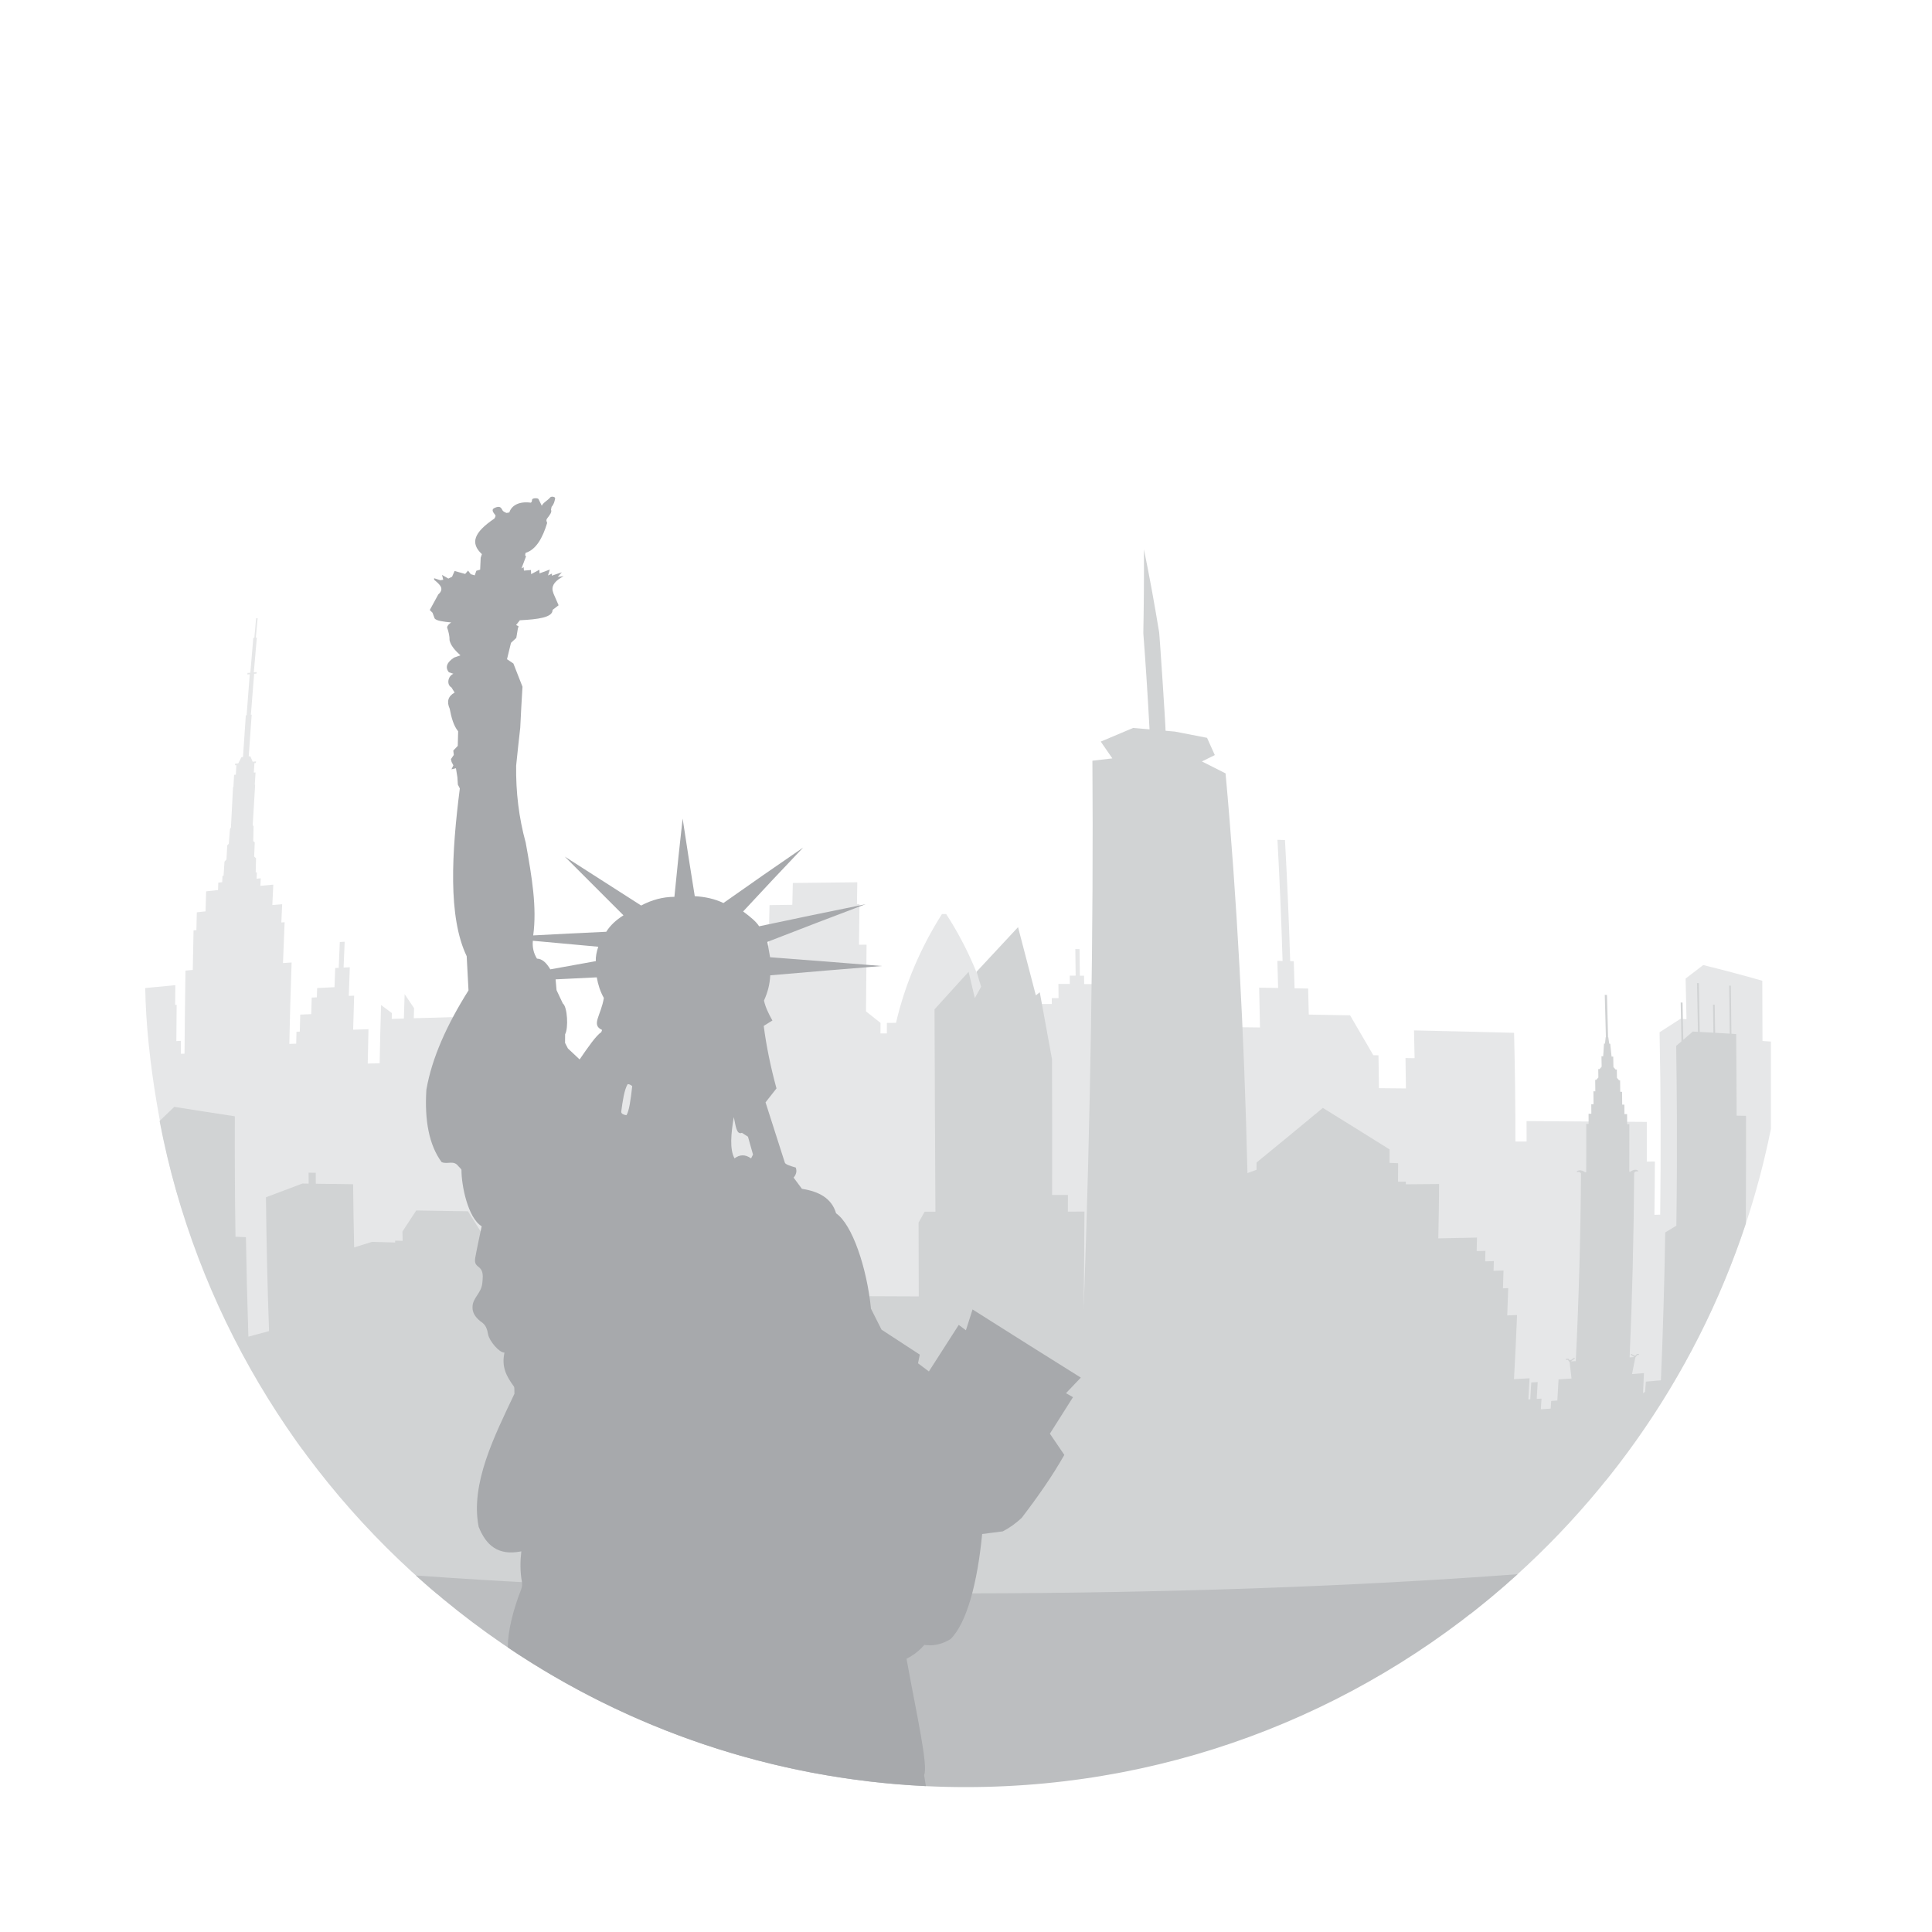 <?xml version="1.0" encoding="utf-8"?>
<!-- Generator: Adobe Illustrator 19.1.1, SVG Export Plug-In . SVG Version: 6.00 Build 0)  -->
<svg version="1.1" id="Liberty_Mask" xmlns="http://www.w3.org/2000/svg" xmlns:xlink="http://www.w3.org/1999/xlink" x="0px"
	 y="0px" viewBox="0 0 720 720" style="enable-background:new 0 0 720 720;" xml:space="preserve">
<style type="text/css">
	.st0{fill:#E6E7E8;}
	.st1{fill:#D1D3D4;}
	.st2{fill:#BCBEC0;}
	.st3{fill:#A7A9AC;}
</style>
<path class="st0" d="M146.729,528.448c11.887,0.768,24.227,1.462,36.931,2.083c-3.287-50.64-4.102-105.77-2.445-158.636
	c-3.601,2.373-7.167,4.743-10.694,7.106c-5.531,0.147-10.975,0.301-16.323,0.463c0.035-1.257,0.072-2.513,0.11-3.768
	c-1.18-1.743-2.352-3.48-3.517-5.21c-0.102,3.024-0.196,6.055-0.281,9.091c-1.515,0.047-3.023,0.095-4.522,0.143
	c0.02-0.724,0.041-1.448,0.062-2.171c-1.353-1.005-2.699-2.007-4.037-3.004c-0.224,7.208-0.401,14.451-0.53,21.713
	c-1.488,0.032-2.967,0.065-4.438,0.098c0.075-4.274,0.167-8.542,0.275-12.8c-1.918,0.061-3.821,0.123-5.71,0.186
	c0.106-4.24,0.229-8.471,0.367-12.69c-0.667,0.029-1.333,0.057-1.997,0.086c0.117-3.565,0.245-7.122,0.384-10.669
	c-0.775,0.039-1.548,0.079-2.319,0.119c0.126-3.219,0.261-6.43,0.405-9.632c-0.606,0.035-1.211,0.071-1.815,0.107
	c-0.143,3.198-0.277,6.405-0.402,9.62c-0.438,0.023-0.875,0.046-1.311,0.069c-0.092,2.377-0.178,4.758-0.26,7.143
	c-2.179,0.105-4.336,0.211-6.471,0.319c-0.038,1.154-0.075,2.31-0.111,3.466c-0.64,0.031-1.278,0.062-1.915,0.092
	c-0.063,2.052-0.122,4.106-0.178,6.163c-1.377,0.06-2.744,0.12-4.102,0.182c-0.056,2.113-0.108,4.229-0.156,6.346
	c-0.417,0.016-0.833,0.033-1.249,0.049c-0.033,1.474-0.065,2.949-0.095,4.425c-0.858,0.031-1.713,0.062-2.563,0.093
	c0.201-10.158,0.485-20.279,0.853-30.332c-1.078,0.068-2.149,0.137-3.215,0.206c0.181-5.091,0.384-10.165,0.607-15.218
	c-0.409,0.031-0.816,0.063-1.223,0.094c0.099-2.272,0.203-4.54,0.31-6.803c-1.231,0.101-2.454,0.203-3.669,0.306
	c0.116-2.54,0.238-5.075,0.364-7.603c-1.619,0.145-3.224,0.291-4.815,0.439c0.044-0.934,0.089-1.867,0.134-2.799
	c-0.519,0.049-1.036,0.099-1.552,0.148c0.038-0.792,0.076-1.583,0.114-2.373c-0.145,0.014-0.289,0.028-0.434,0.042
	c0.038-1.762,0.079-3.521,0.121-5.278c-0.234-0.222-0.467-0.445-0.7-0.667c0.07-1.75,0.143-3.497,0.218-5.241
	c-0.186-0.172-0.371-0.344-0.557-0.515c0.035-1.831,0.072-3.658,0.112-5.482c-0.105-0.153-0.21-0.307-0.314-0.46
	c0.284-5.056,0.587-10.087,0.908-15.089c-0.048,0.005-0.096,0.011-0.145,0.016c0.098-1.522,0.197-3.042,0.298-4.559
	c-0.22,0.024-0.439,0.048-0.658,0.073c0.078-1.185,0.157-2.368,0.237-3.55c0.178-0.02,0.356-0.039,0.534-0.059
	c0.013-0.196,0.027-0.391,0.04-0.587c-0.41,0.045-0.819,0.09-1.228,0.136c-0.292-0.684-0.585-1.368-0.877-2.051
	c-0.2,0.022-0.4,0.045-0.6,0.067c0.348-5.215,0.716-10.398,1.103-15.546c-0.099,0.011-0.197,0.021-0.296,0.032
	c0.384-5.126,0.787-10.216,1.209-15.268c0.297-0.03,0.594-0.059,0.891-0.088c0.016-0.186,0.032-0.372,0.048-0.558
	c-0.353,0.035-0.706,0.07-1.058,0.104c0.364-4.349,0.742-8.669,1.135-12.958c-0.128,0.011-0.257,0.022-0.385,0.034
	c0.221-2.432,0.447-4.853,0.677-7.265c-0.187,0.015-0.374,0.03-0.56,0.045c-0.228,2.413-0.451,4.836-0.67,7.269
	c-0.128,0.011-0.256,0.023-0.384,0.034c-0.384,4.294-0.753,8.618-1.109,12.97c-0.352,0.035-0.703,0.07-1.053,0.106
	c-0.015,0.187-0.03,0.373-0.045,0.56c0.295-0.03,0.591-0.06,0.887-0.089c-0.41,5.057-0.802,10.151-1.175,15.279
	c-0.098,0.011-0.196,0.021-0.294,0.032c-0.372,5.151-0.726,10.335-1.06,15.55c-0.199,0.023-0.397,0.045-0.596,0.068
	c-0.383,0.76-0.765,1.52-1.145,2.281c-0.402,0.047-0.804,0.093-1.204,0.14c-0.012,0.195-0.023,0.391-0.035,0.587
	c0.174-0.02,0.349-0.041,0.523-0.061c-0.071,1.181-0.141,2.364-0.21,3.548c-0.215,0.025-0.429,0.05-0.644,0.075
	c-0.087,1.516-0.173,3.034-0.257,4.554c-0.047,0.006-0.094,0.011-0.141,0.017c-0.275,4.995-0.535,10.013-0.778,15.052
	c-0.119,0.178-0.237,0.355-0.356,0.533c-0.148,1.831-0.295,3.664-0.438,5.5c-0.198,0.213-0.396,0.425-0.593,0.638
	c-0.095,1.739-0.188,3.48-0.28,5.224c-0.247,0.272-0.492,0.543-0.738,0.815c-0.117,1.754-0.232,3.51-0.345,5.268
	c-0.138,0.015-0.275,0.03-0.413,0.045c-0.03,0.784-0.06,1.568-0.089,2.353c-0.49,0.053-0.978,0.106-1.465,0.159
	c-0.033,0.922-0.066,1.845-0.098,2.768c-1.492,0.16-2.969,0.321-4.431,0.484c-0.076,2.484-0.149,4.971-0.219,7.461
	c-1.094,0.116-2.179,0.233-3.255,0.351c-0.055,2.206-0.107,4.415-0.158,6.625c-0.354,0.037-0.708,0.074-1.06,0.111
	c-0.107,4.906-0.204,9.821-0.291,14.742c-0.912,0.082-1.817,0.164-2.714,0.247c-0.159,10.301-0.28,20.627-0.362,30.967
	c-0.128,0.007-0.672,0.013-1.378,0.02c0.012-1.603,0.01-3.21,0.023-4.812c-0.566,0.033-1.129,0.067-1.689,0.1
	c0.034-4.514,0.073-9.026,0.119-13.535c-0.188,0.015-0.376,0.03-0.564,0.045c0.024-2.457,0.05-4.914,0.077-7.369
	c-3.899,0.35-7.645,0.71-11.229,1.081c0,0.001,0,0.001,0,0.002c0.425,26.707,6.548,60.12,13.201,80.903
	c8.635,26.978,25.623,64.043,45.409,91.138c-0.161-2.43-0.324-4.857-0.474-7.301c11.138,0.978,22.825,1.876,34.969,2.694
	C147.053,533.257,146.888,530.857,146.729,528.448z"/>
<path class="st0" d="M598.512,551.68c30.11-37.418,51.602-82.059,61.446-130.925v0c0-10.863,0-21.726,0-32.589
	c-1.03-0.073-2.075-0.146-3.134-0.218c-0.017-7.486-0.04-14.97-0.067-22.45c-6.793-1.953-14.15-3.908-22.006-5.857
	c-2.16,1.665-4.352,3.347-6.576,5.047c0.127,5.035,0.239,10.081,0.334,15.135c-0.752-0.043-1.507-0.085-2.267-0.127
	c-2.542,1.648-5.129,3.315-7.761,5.001c0.445,22.579,0.52,45.33,0.225,67.967c-0.715,0.022-1.432,0.044-2.153,0.066
	c0.089-6.615,0.145-13.24,0.169-19.868c-0.995,0.008-1.997,0.016-3.005,0.025c0.018-4.928,0.018-9.857,0-14.785
	c-13.814-0.113-28.835-0.214-44.814-0.304c0.012,2.539,0.018,5.079,0.018,7.619c-1.382,0-2.771,0-4.167,0
	c-0.001-13.536-0.168-27.072-0.5-40.511c-11.961-0.332-24.423-0.631-37.289-0.898c0.081,3.443,0.152,6.894,0.214,10.351
	c-1.128-0.018-2.258-0.035-3.392-0.052c0.066,3.768,0.12,7.542,0.162,11.32c-3.325-0.033-6.677-0.064-10.053-0.094
	c-0.044-4.093-0.101-8.18-0.172-12.26c-0.643-0.009-1.286-0.019-1.93-0.028c-2.854-4.952-5.742-9.909-8.659-14.861
	c-5.082-0.097-10.213-0.188-15.389-0.274c-0.073-3.244-0.154-6.48-0.242-9.706c-1.68-0.033-3.364-0.066-5.053-0.098
	c-0.09-3.373-0.187-6.735-0.293-10.084c-0.446-0.01-0.893-0.02-1.34-0.029c-0.481-15.381-1.13-30.49-1.946-45.133
	c-0.932-0.031-1.866-0.061-2.801-0.091c0.802,14.651,1.44,29.77,1.913,45.163c-0.647-0.014-1.295-0.027-1.944-0.041
	c0.102,3.355,0.196,6.723,0.282,10.102c-2.349-0.042-4.706-0.083-7.07-0.122c0.12,4.925,0.224,9.873,0.312,14.84
	c-2.823-0.035-5.658-0.069-8.502-0.102c0.068,4.068,0.126,8.147,0.174,12.235c-1.253-1.116-2.507-2.233-3.764-3.35
	c-1.275-0.011-2.552-0.022-3.831-0.033c-0.024-1.982-0.051-3.961-0.08-5.938c-3.936-0.039-7.889-0.075-11.858-0.109
	c0.026,1.982,0.049,3.967,0.071,5.954c-3.198-0.023-6.406-0.045-9.623-0.066c0.102,10.426,0.157,20.915,0.165,31.41
	c-4.315-0.002-8.647-0.004-12.992-0.006c0.001,0.993,0.001,1.985,0.001,2.978c-1.152,0-2.304,0-3.458,0
	c0.001-16.383-0.088-32.767-0.268-48.926c-0.679-0.005-1.358-0.009-2.037-0.014c-0.017-1.618-0.036-3.233-0.055-4.846
	c-0.94-0.007-1.88-0.014-2.821-0.02c-0.02-1.769-0.041-3.536-0.063-5.299c-2.193-0.017-4.388-0.032-6.586-0.047
	c-0.011-1.038-0.023-2.075-0.035-3.11c-0.523-0.004-1.046-0.007-1.569-0.011c-0.037-3.314-0.077-6.616-0.121-9.904
	c-0.522-0.004-1.044-0.008-1.566-0.012c0.042,3.288,0.081,6.59,0.117,9.905c-0.733-0.005-1.466-0.009-2.199-0.014
	c0.011,1.036,0.021,2.073,0.031,3.112c-1.415-0.008-2.831-0.016-4.249-0.024c0.016,1.766,0.03,3.535,0.044,5.308
	c-0.841-0.004-1.682-0.008-2.523-0.012c0.006,0.73,0.011,1.46,0.016,2.191c-2.63-0.011-5.263-0.022-7.898-0.03
	c0.005,0.888,0.01,1.777,0.014,2.666c-3.585-0.012-7.174-0.021-10.766-0.027c0.009,2.775,0.017,5.556,0.024,8.343
	c-0.159,0-0.317,0-0.476-0.001c-0.003-1.315-0.007-2.628-0.01-3.94c-0.93-0.002-1.859-0.003-2.789-0.004
	c-3.615-14.111-9.147-27.722-17.475-40.526c-0.523,0-1.047,0.001-1.57,0.002c-7.934,12.534-13.749,26.057-17.119,40.544
	c-1.133,0.003-2.266,0.006-3.398,0.009c-0.006,1.311-0.012,2.624-0.017,3.938c-0.792,0.002-1.584,0.004-2.376,0.006
	c0.006-1.314,0.012-2.626,0.019-3.938c-1.806-1.43-3.609-2.857-5.409-4.281c0.055-8.36,0.124-16.659,0.208-24.865
	c-0.942,0.006-1.883,0.011-2.825,0.017c0.056-5.082,0.118-10.128,0.186-15.132c-0.312,0.002-0.624,0.005-0.936,0.007
	c0.038-2.729,0.078-5.445,0.119-8.147c-8.038,0.067-16.05,0.156-24.022,0.266c-0.067,2.697-0.131,5.407-0.192,8.13
	c-2.837,0.036-5.668,0.076-8.494,0.117c-0.127,4.986-0.242,10.015-0.347,15.077c-0.671,0.008-1.341,0.017-2.012,0.026
	c-0.138,6.513-0.257,13.082-0.357,19.693c-19.622,0.189-38.927,0.456-57.656,0.799c-0.508,20.211-0.72,40.779-0.637,61.289
	c18.794,0.058,38.185,0.103,57.903,0.135c0.031,12.899,0.132,25.772,0.303,38.512c4.893,0.042,9.805,0.08,14.734,0.113
	c0.247,22.875,0.674,45.31,1.281,66.664c29.52,0.43,59.545,0.524,89.286,0.281c-0.117,7.172-0.246,14.221-0.386,21.121
	C464.573,560.345,538.529,557.229,598.512,551.68z"/>
<path class="st1" d="M650.617,456.003c0.068-13.383,0.106-26.775,0.084-40.167c-1.157-0.019-2.329-0.038-3.516-0.057
	c-0.022-10.145-0.077-20.287-0.165-30.415c-0.586-0.037-1.175-0.074-1.767-0.11c-0.058-5.973-0.129-11.941-0.213-17.901
	c-0.21-0.018-0.42-0.036-0.631-0.054c0.087,5.965,0.16,11.938,0.221,17.916c-1.785-0.109-3.602-0.218-5.448-0.324
	c-0.044-3.485-0.095-6.968-0.151-10.448c-0.217-0.015-0.434-0.031-0.651-0.046c0.057,3.483,0.109,6.968,0.154,10.457
	c-1.669-0.096-3.362-0.19-5.079-0.283c-0.092-6.069-0.205-12.129-0.339-18.175c-0.224-0.017-0.45-0.034-0.675-0.051
	c0.136,6.051,0.251,12.116,0.345,18.19c-0.638-0.034-1.28-0.069-1.925-0.103c-1.176,1.018-2.361,2.042-3.557,3.071
	c-0.074-4.626-0.163-9.247-0.264-13.86c-0.231-0.015-0.462-0.029-0.694-0.043c0.108,4.821,0.2,9.652,0.278,14.488
	c-0.649,0.557-1.301,1.117-1.955,1.677c0.135,8.553,0.222,17.125,0.26,25.702c0.028,6.378,0.03,12.759,0.004,19.138
	c-0.029,7.399-0.095,14.795-0.197,22.178c-1.371,0.833-2.756,1.668-4.156,2.507c-0.293,18.515-0.828,36.938-1.605,55.114
	c-1.849,0.167-3.719,0.332-5.607,0.494c-0.093,1.263-0.188,2.525-0.284,3.786c0,0,0,0,0,0c-0.259,0.176-0.519,0.352-0.778,0.528
	c0.122-2.494,0.238-4.993,0.35-7.497c-1.471,0.122-2.953,0.244-4.447,0.363c0.41-2.037,0.816-4.076,1.216-6.116
	c0.231-0.32,0.462-0.641,0.692-0.961c0.173-0.013,0.346-0.026,0.519-0.04c0.094-0.007,0.173-0.106,0.178-0.221
	c0.005-0.115-0.067-0.202-0.16-0.195c-0.222,0.017-0.444,0.034-0.667,0.051c-0.134,0.177-0.269,0.355-0.403,0.532
	c-0.197,0.015-0.394,0.03-0.591,0.045c-0.323-0.197-0.646-0.395-0.97-0.594c-0.081-0.05-0.186-0.004-0.235,0.1
	c-0.049,0.104-0.025,0.228,0.056,0.278c0.344,0.21,0.688,0.42,1.03,0.629c-0.002,0.053-0.005,0.105-0.007,0.158
	c-0.515,0.039-1.032,0.078-1.55,0.117c0.986-22.635,1.55-45.678,1.69-68.779c0.366-0.548,0.854-0.694,1.403-0.44
	c0.001-0.139,0.002-0.279,0.002-0.418c-0.736-0.456-1.636-0.419-2.85,0.467c-0.123,0.001-0.246,0.003-0.369,0.004
	c0.035-5.914,0.042-11.831,0.022-17.746c-0.276-0.002-0.552-0.004-0.828-0.006c-0.004-1.245-0.01-2.489-0.017-3.733
	c-0.33-0.003-0.66-0.007-0.991-0.01c-0.007-1.174-0.014-2.348-0.023-3.522c-0.27-0.004-0.541-0.008-0.813-0.011
	c-0.012-1.593-0.026-3.186-0.042-4.779c-0.229-0.004-0.457-0.008-0.687-0.013c-0.015-1.415-0.03-2.831-0.048-4.245
	c-0.12-0.003-0.24-0.005-0.36-0.008c-0.271-0.309-0.542-0.618-0.814-0.927c-0.014-1.033-0.028-2.065-0.044-3.097
	c-0.151-0.004-0.302-0.008-0.453-0.012c-0.273-0.31-0.546-0.619-0.82-0.929c-0.02-1.295-0.042-2.59-0.065-3.884
	c-0.209-0.006-0.419-0.013-0.629-0.019c-0.161-1.59-0.324-3.179-0.49-4.768c-0.122-0.004-0.244-0.008-0.366-0.013
	c-0.119-0.805-0.238-1.61-0.357-2.414c-0.026-0.001-0.052-0.002-0.078-0.003c-0.116-5.264-0.255-10.516-0.418-15.753
	c-0.273-0.014-0.546-0.027-0.82-0.041c0.164,5.24,0.304,10.496,0.421,15.764c-0.026-0.001-0.052-0.002-0.078-0.003
	c-0.085,0.798-0.17,1.597-0.256,2.396c-0.123-0.004-0.246-0.008-0.369-0.012c-0.101,1.583-0.204,3.168-0.31,4.754
	c-0.212-0.006-0.425-0.013-0.638-0.019c0.024,1.299,0.046,2.599,0.067,3.899c-0.268,0.297-0.537,0.594-0.806,0.892
	c-0.154-0.004-0.309-0.008-0.464-0.011c0.016,1.039,0.031,2.078,0.046,3.117c-0.27,0.299-0.541,0.598-0.812,0.898
	c-0.124-0.003-0.248-0.005-0.372-0.008c0.019,1.427,0.036,2.854,0.052,4.282c-0.237-0.004-0.474-0.008-0.711-0.012
	c0.017,1.609,0.033,3.217,0.046,4.827c-0.282-0.004-0.563-0.007-0.846-0.011c0.01,1.188,0.018,2.376,0.025,3.564
	c-0.346-0.003-0.692-0.006-1.038-0.01c0.008,1.261,0.014,2.523,0.019,3.784c-0.291-0.002-0.582-0.003-0.874-0.005
	c0.023,6.006,0.015,12.015-0.024,18.019c-0.13,0.001-0.26,0.003-0.391,0.004c-1.277-0.874-2.248-0.896-3.05-0.413
	c-0.001,0.143-0.002,0.285-0.003,0.427c0.597-0.271,1.12-0.133,1.506,0.417c-0.162,23.538-0.81,47.002-1.944,69.949
	c-0.551,0.035-1.104,0.07-1.657,0.105c0.003-0.053,0.005-0.107,0.008-0.161c0.391-0.264,0.782-0.528,1.171-0.792
	c0.091-0.062,0.13-0.193,0.086-0.292c-0.043-0.099-0.152-0.13-0.244-0.068c-0.367,0.249-0.736,0.497-1.104,0.746
	c-0.212,0.013-0.424,0.027-0.637,0.04c-0.129-0.162-0.258-0.324-0.388-0.486c-0.241,0.015-0.482,0.03-0.723,0.044
	c-0.101,0.006-0.189,0.105-0.195,0.223c-0.006,0.117,0.072,0.207,0.174,0.201c0.188-0.011,0.376-0.023,0.563-0.035
	c0.22,0.295,0.44,0.589,0.66,0.883c0.236,2.029,0.469,4.053,0.698,6.07c-1.599,0.107-3.209,0.213-4.829,0.317
	c-0.145,2.638-0.296,5.269-0.454,7.891c-0.763,0.052-1.53,0.104-2.297,0.156c-0.058,0.954-0.117,1.908-0.176,2.86
	c-1.218,0.084-2.442,0.166-3.671,0.248c0.084-1.326,0.166-2.654,0.246-3.984c-0.595,0.039-1.191,0.077-1.789,0.115
	c0.126-2.086,0.249-4.177,0.366-6.274c-0.796,0.049-1.594,0.097-2.394,0.145c-0.119,2.099-0.241,4.193-0.369,6.281
	c-0.24,0.015-0.481,0.03-0.721,0.045c0.16-2.622,0.313-5.253,0.459-7.893c-1.924,0.113-3.86,0.224-5.808,0.334
	c0.441-7.897,0.821-15.871,1.141-23.902c-1.216,0.053-2.437,0.105-3.663,0.156c0.135-3.384,0.259-6.778,0.373-10.18
	c-0.654,0.023-1.309,0.047-1.965,0.07c0.074-2.21,0.143-4.423,0.208-6.639c-1.231,0.039-2.466,0.077-3.707,0.115
	c0.035-1.203,0.069-2.408,0.102-3.613c-1.075,0.031-2.154,0.061-3.237,0.091c0.035-1.3,0.068-2.602,0.1-3.904
	c-1.083,0.027-2.169,0.055-3.259,0.081c0.041-1.678,0.079-3.357,0.115-5.038c-4.737,0.103-9.544,0.202-14.414,0.296
	c0.141-6.73,0.242-13.484,0.303-20.248c-4.096,0.035-8.237,0.069-12.42,0.102c0.003-0.333,0.006-0.666,0.009-1
	c-0.969,0.007-1.94,0.014-2.913,0.021c0.019-2.289,0.033-4.579,0.043-6.869c-1.062-0.049-2.126-0.099-3.193-0.149
	c0.007-1.667,0.012-3.334,0.014-5.001c-8.128-5.104-16.429-10.269-24.871-15.474c-8.093,6.719-16.342,13.512-24.711,20.348
	c-0.003,0.907-0.006,1.814-0.01,2.722c-1.125,0.407-2.251,0.815-3.379,1.223c-1.191-51.338-3.963-103.268-8.158-148.961
	c-2.932-1.492-5.867-2.976-8.804-4.45c1.605-0.792,3.205-1.581,4.799-2.366c-0.963-2.16-1.927-4.304-2.891-6.433
	c-3.986-0.786-7.98-1.563-11.982-2.331c-1.159-0.104-2.319-0.207-3.48-0.309c0.085-0.988-2.333-37.553-2.427-36.899
	c-1.815-11.039-3.699-21.334-5.64-30.72c0.065,9.553-0.011,20.027-0.22,31.268c0.866,11.231,1.638,23.23,2.318,35.831
	c-2.042-0.176-4.085-0.349-6.131-0.521c-3.991,1.675-8.008,3.37-12.05,5.084c1.435,2.07,2.874,4.157,4.314,6.258
	c-2.471,0.286-4.947,0.576-7.427,0.869c0.46,61.442-0.765,135.577-3.255,204.399c0.14-11.998,0.238-24.159,0.296-36.388
	c-2.059,0.006-4.119,0.012-6.182,0.017c0.009-2.066,0.016-4.134,0.022-6.203c-1.966,0.004-3.933,0.008-5.901,0.011
	c0.045-16.858,0.033-33.814-0.038-50.617c-1.51-8.356-3.031-16.678-4.557-24.932c-0.487,0.386-0.975,0.773-1.463,1.159
	c-2.212-8.555-4.426-17.042-6.633-25.422c-5.128,5.496-10.295,11.049-15.488,16.647c0.578,1.846,1.158,3.696,1.737,5.549
	c-0.676,1.223-1.551,2.791-2.348,4.22c-0.78-3.268-1.558-6.526-2.335-9.772c-4.217,4.635-8.45,9.299-12.691,13.985
	c0.077,24.871,0.189,50.293,0.33,75.425c-1.339-0.001-2.677-0.002-4.016-0.003c-0.756,1.346-1.511,2.692-2.265,4.036
	c0.016,9.234,0.039,18.423,0.07,27.526c-10.168-0.021-20.319-0.062-30.42-0.125c0.161,15.634,0.388,31.015,0.681,45.931
	c-1.01-0.01-2.019-0.021-3.027-0.033c-4.825,1.238-9.629,2.464-14.41,3.675c0.036,1.284,0.073,2.565,0.111,3.841
	c-3.333-0.052-6.659-0.107-9.977-0.167c0.768,22.55,1.782,43.956,3.044,63.483c22.952,0.48,46.191,0.717,69.427,0.711
	c0.001-1.771,0.003-3.558,0.004-5.36c14.35-0.003,28.698-0.1,42.974-0.289c-0.22,5.532-0.453,10.919-0.698,16.145
	c19.154-0.241,38.195-0.644,56.974-1.208c-0.077,0.763-0.154,1.523-0.232,2.28c20.387-0.604,40.471-1.397,60.066-2.377
	c0.288-2.117,0.569-4.253,0.845-6.409c10.221-0.53,20.283-1.118,30.188-1.755C595.239,564.621,631.411,514.173,650.617,456.003z"/>
<path class="st1" d="M252.621,528.145c-2.748-0.07-5.487-0.144-8.217-0.22c-0.832-17.89-1.437-36.399-1.814-55.19
	c-1.827-0.026-3.65-0.052-5.468-0.079c-0.341-16.362-0.503-32.934-0.486-49.497c-11.453-1.448-22.707-2.879-33.701-4.285
	c-3.105,2.071-6.187,4.133-9.243,6.187c-0.001,5.539,0.022,11.078,0.071,16.61c-1.018-0.008-2.034-0.016-3.048-0.024
	c-3.42,1.925-6.808,3.839-10.163,5.74c0.066,5.252,0.156,10.496,0.269,15.724c-0.26-0.005-0.519-0.01-0.779-0.016
	c-0.02-0.942-0.04-1.884-0.059-2.826c-1.875-2.956-3.734-5.908-5.578-8.856c-6.554-0.095-12.988-0.196-19.289-0.302
	c-1.73,2.625-3.443,5.238-5.139,7.838c0.023,1.158,0.048,2.315,0.074,3.472c-0.936-0.024-1.869-0.047-2.799-0.071
	c0.005,0.231,0.01,0.462,0.016,0.693c-2.911-0.076-5.791-0.155-8.639-0.235c-2.237,0.695-4.455,1.385-6.651,2.07
	c-0.184-7.827-0.314-15.683-0.387-23.551c-4.732-0.061-9.368-0.124-13.899-0.189c-0.012-1.36-0.023-2.72-0.031-4.08
	c-0.891-0.009-1.778-0.019-2.662-0.029c0.009,1.357,0.019,2.714,0.031,4.07c-0.773-0.011-1.543-0.023-2.309-0.034
	c-4.657,1.734-9.195,3.441-13.609,5.118c0.173,16.717,0.556,33.385,1.149,49.878c-2.602,0.701-5.166,1.393-7.692,2.073
	c-0.414-12.286-0.722-24.66-0.923-37.076c-1.309-0.055-2.606-0.11-3.89-0.166c-0.227-14.928-0.31-29.913-0.249-44.883
	c-8.026-1.221-15.563-2.395-22.558-3.517c-1.87,1.77-3.694,3.523-5.48,5.261c13.428,70.286,50.891,132.031,103.519,176.364
	c8.75,0.588,17.645,1.135,26.669,1.638c0.006,0.053,0.013,0.107,0.02,0.16c19.346,1.077,39.272,1.957,59.567,2.64
	c-0.005-0.053-0.01-0.106-0.015-0.159c2.638,0.089,5.282,0.174,7.931,0.257C255.228,577.013,253.715,553.195,252.621,528.145z"/>
<path class="st2" d="M360,666c79.136,0,151.254-30.042,205.576-79.341c-124.551,9.37-284.856,9.528-410.616,0.476
	C209.221,636.148,281.122,666,360,666z"/>
<path class="st3" d="M362.444,487.995c-0.826,2.595-1.651,5.182-2.474,7.76c-0.89-0.668-1.78-1.337-2.671-2.006
	c-3.731,5.834-7.444,11.622-11.131,17.35c-1.346-1.01-2.694-2.023-4.042-3.037c0.216-1.077,0.432-2.157,0.649-3.238
	c-4.742-3.082-9.494-6.183-14.25-9.299c-1.311-2.596-2.623-5.2-3.936-7.812c-1.532-15.264-6.97-31.41-13.01-35.544
	c-1.606-5.56-6.333-8.147-12.714-9.126c-1.038-1.392-2.076-2.785-3.112-4.177c1.027-1.201,1.279-2.453,0.801-3.751
	c-2.096-0.598-3.91-1.202-4.074-1.85c-2.421-7.492-4.818-14.984-7.185-22.451c1.357-1.733,2.716-3.466,4.078-5.198
	c-2.153-7.863-3.761-15.635-4.758-23.292c1.079-0.671,2.159-1.342,3.239-2.013c-1.426-2.536-2.563-4.852-3.143-7.418
	c1.482-3.305,2.153-6.095,2.339-9.421c13.762-1.197,27.661-2.357,41.608-3.472c-13.993-1.142-27.912-2.233-41.671-3.266
	c-0.343-1.91-0.683-3.816-1.021-5.716c12.154-4.734,24.386-9.424,36.614-14.044c-13.282,2.688-26.536,5.435-39.679,8.228
	c-1.098-1.78-3.429-3.651-5.958-5.527c7.444-8.042,14.912-15.993,22.358-23.805c-9.91,6.784-19.835,13.686-29.707,20.663
	c-3.22-1.562-6.827-2.322-10.677-2.562c-1.591-9.836-3.1-19.493-4.519-28.921c-1.079,9.524-2.103,19.267-3.067,29.172
	c-4.304,0.014-8.427,1.131-12.393,3.234c-9.72-6.232-19.22-12.316-28.477-18.239c7.111,7.131,14.411,14.436,21.89,21.896
	c-2.783,1.746-4.958,3.77-6.414,6.127c-9.218,0.427-18.302,0.879-27.221,1.357c1.402-10.45-0.447-21.576-2.799-34.551
	c-2.552-9.271-3.697-18.878-3.565-28.704c0.484-4.77,0.992-9.479,1.523-14.121c0.248-5.188,0.527-10.29,0.838-15.299
	c-1.149-2.92-2.279-5.807-3.393-8.662c-0.794-0.531-1.587-1.062-2.377-1.591c0.49-2.05,0.984-4.082,1.484-6.096
	c0.661-0.618,1.323-1.233,1.985-1.847c0.188-1.148,0.378-2.29,0.57-3.426c0.093-0.302,0.185-0.604,0.278-0.905
	c-0.312-0.154-0.623-0.309-0.935-0.463c0.471-0.594,0.943-1.187,1.415-1.777c6.622-0.331,12.299-1.027,12.179-3.86
	c0.751-0.58,1.503-1.157,2.255-1.731c-0.631-1.443-1.257-2.875-1.877-4.297c-0.109-0.36-0.218-0.719-0.327-1.077
	c-0.475-2.17,1.162-3.941,4.09-5.46c-0.734,0.083-1.467,0.167-2.201,0.252c0.506-0.569,1.012-1.135,1.519-1.699
	c-1.246,0.412-2.492,0.826-3.737,1.243c0.021-0.257,0.042-0.513,0.064-0.769c-0.495,0.233-0.991,0.466-1.486,0.7
	c0.225-0.737,0.452-1.47,0.679-2.199c-1.279,0.471-2.557,0.945-3.835,1.423c-0.015-0.452-0.029-0.903-0.042-1.352
	c-1.028,0.543-2.056,1.09-3.082,1.64c-0.027-0.512-0.054-1.023-0.08-1.532c-0.869,0.069-1.738,0.139-2.606,0.209
	c-0.04-0.431-0.08-0.862-0.119-1.291c-0.268,0.166-0.536,0.332-0.804,0.498c0.563-1.511,1.129-3.006,1.698-4.485
	c-0.113-0.151-0.227-0.301-0.34-0.451c0.056-0.29,0.112-0.579,0.169-0.868c3.951-1.23,6.357-5.578,8.048-11.142
	c-0.057-0.175-0.113-0.349-0.169-0.523c-0.185-0.358-0.124-0.792,0.169-1.174c1.012-1.32,1.879-2.44,1.431-3.232
	c0.073-0.364,0.145-0.726,0.218-1.087c0.934-1.062,1.126-2.102,1.324-3.154c0.098-0.523-1.13-0.863-1.754-0.446
	c-1.035,1.254-2.75,2.038-3.219,3.191c-0.407-0.831-0.812-1.657-1.214-2.48c-0.333-0.461-2.122-0.448-2.396,0.147
	c-0.071,0.517-0.05,0.982-0.5,1.188c-4.209-0.593-7.157,0.966-7.984,3.632c-0.346,0.067-0.692,0.133-1.039,0.2
	c0,0-1.17-0.427-1.469-0.932c-0.488-0.823-0.765-1.906-2.886-1.003c-1.635,0.699-0.454,1.894,0.17,2.73
	c0.308,0.413-0.386,1.321-0.386,1.322c-7.655,5.179-9.03,9.129-4.614,13.23c-0.151,0.443-0.302,0.887-0.452,1.332
	c-0.071,1.47-0.138,2.953-0.202,4.447c-0.472,0.137-0.945,0.275-1.417,0.413c-0.198,0.566-0.395,1.134-0.592,1.704
	c-0.492-0.141-0.983-0.281-1.474-0.422c-0.342-0.448-0.683-0.895-1.023-1.341c-0.357,0.414-0.715,0.829-1.071,1.246
	c-1.317-0.368-2.632-0.736-3.945-1.105c-0.317,0.716-0.634,1.435-0.95,2.157c-0.46,0.222-0.92,0.445-1.38,0.668
	c-0.784-0.453-1.567-0.906-2.349-1.358c0.149,0.602,0.299,1.204,0.449,1.809c-0.36,0.057-0.719,0.114-1.079,0.171
	c-0.772-0.251-1.542-0.501-2.313-0.752c0,0-0.094,0.493,0.08,0.639c2.05,1.723,3.876,3.291,1.47,5.393
	c-1.065,1.919-2.123,3.858-3.175,5.816c0.34,0.34,0.681,0.68,1.022,1.02c0.261,0.704,0.522,1.41,0.784,2.118
	c0.678,0.906,3.336,1.229,6.195,1.499c-0.896,0.557-1.46,1.176-1.546,1.881c0.589,1.662,0.946,3.256,0.911,4.728
	c0.389,1.938,2.025,3.8,4.047,5.646c-0.777,0.272-1.553,0.545-2.328,0.818c-2.564,1.652-3.567,3.568-1.948,5.508
	c0.555,0.182,1.11,0.364,1.667,0.547c-2.085,0.9-2.625,4.036-0.719,5.102c0.39,0.63,0.781,1.262,1.174,1.895
	c-2.506,1.398-3.005,3.434-1.842,6.014c0.624,3.326,1.478,6.408,3.153,8.421c-0.052,1.805-0.1,3.618-0.145,5.441
	c-0.555,0.579-1.109,1.16-1.663,1.741c0.063,0.541,0.127,1.083,0.191,1.626c-0.358,0.523-0.716,1.046-1.074,1.57
	c0.083,0.352,0.167,0.704,0.251,1.057c0.219,0.416,0.439,0.832,0.658,1.248c-0.236,0.494-0.472,0.988-0.707,1.484
	c0.555-0.132,1.11-0.264,1.667-0.395c0.178,1.116,0.358,2.235,0.54,3.358c0.059,0.913,0.118,1.828,0.178,2.746
	c0.243,0.47,0.486,0.94,0.729,1.411c-3.027,23.798-4.477,47.864,2.554,62.52c0.21,4.229,0.438,8.48,0.682,12.749
	c-7.986,12.694-13.632,25.082-15.7,37.009c-0.719,11.4,0.97,20.575,5.67,26.983c2.26,0.973,4.453-0.863,6.242,1.514
	c0.191,0.254,1.171,1.094,1.17,1.413c-0.047,5.655,2.368,17.864,7.534,20.99c-0.007,0.006-1.894,8.734-2.39,11.648
	c-0.553,3.202,1.229,2.959,2.211,4.564c0.856,1.398,0.549,3.468,0.404,4.991c-0.369,3.845-3.714,5.498-3.648,9.007
	c-0.052,1.914,0.992,3.647,2.976,5.23c2.124,1.32,2.476,2.972,2.843,4.903c0.449,2.383,4.13,6.815,6.094,6.741
	c-1.144,5.31,0.64,8.704,3.527,12.654c0.244,0.334,0.144,1.983,0.184,2.679c-7.377,15.614-16.497,33.494-13.338,49.574
	c2.691,6.697,7.056,10.946,15.903,9.156c-0.41,3.622-0.503,7.446,0.23,11.394c0.174,0.937,0.065,1.853-0.254,2.673
	c-3.177,8.16-5.014,15.86-5.019,21.744c44.908,30.257,98.278,48.911,155.815,51.68c-0.221-1.338-0.444-2.704-0.667-4.104
	c1.615-3.443-2.87-22.883-6.553-43.378c2.452-1.18,4.658-2.876,6.624-5.125c3.491,0.459,6.757-0.273,9.835-2.226
	c6.109-6.108,10.01-21.308,11.731-39.121c2.55-0.322,5.101-0.648,7.652-0.976c2.451-1.226,4.805-2.92,7.079-5.032
	c6.274-8.192,11.782-16.163,15.888-23.474c-1.783-2.617-3.578-5.253-5.382-7.907c2.862-4.49,5.734-9.026,8.611-13.599
	c-0.868-0.496-1.738-0.992-2.608-1.489c1.842-1.929,3.686-3.865,5.53-5.807C389.529,505.109,376.038,496.618,362.444,487.995z
	 M200.109,357.249c-1.293-2.073-1.745-4.297-1.532-6.654c7.992,0.712,16.124,1.454,24.375,2.226
	c-0.636,1.924-0.997,3.736-0.917,5.367c-5.704,1.015-11.355,2.035-16.946,3.059C203.545,358.691,202.063,357.331,200.109,357.249z
	 M224.379,383.827c-0.104,0.287-0.207,0.574-0.311,0.862c-1.77,1.008-5.039,5.718-8.06,10.134c-1.462-1.372-2.918-2.74-4.368-4.104
	c-0.355-0.687-0.709-1.374-1.062-2.06c0.008-1.078,0.016-2.155,0.026-3.232c1.254-2.158,0.904-10.156-0.862-11.484
	c-0.782-1.652-1.56-3.3-2.334-4.943c-0.119-1.342-0.237-2.683-0.353-4.021c5.066-0.257,10.182-0.508,15.343-0.752
	c0.484,2.792,1.335,5.373,2.641,7.692C223.935,378.552,220.191,381.955,224.379,383.827z M233.446,415.613
	c-1.1-0.187-1.914-0.527-1.937-1.294c0.547-4.134,1.141-8.174,2.395-10.286c0.545-0.014,1.11,0.205,1.701,0.731
	C235.058,409.893,234.428,414.181,233.446,415.613z M279.903,431.701c-2.249-1.602-4.283-1.415-6.17-0.008
	c-1.875-3.385-1.301-9.38-0.259-15.396c0.643,2.907,0.935,6.774,3.009,5.867c0.754,0.48,1.508,0.961,2.263,1.441
	c0.623,2.224,1.249,4.448,1.878,6.673C280.383,430.753,280.143,431.227,279.903,431.701z"/>
</svg>

